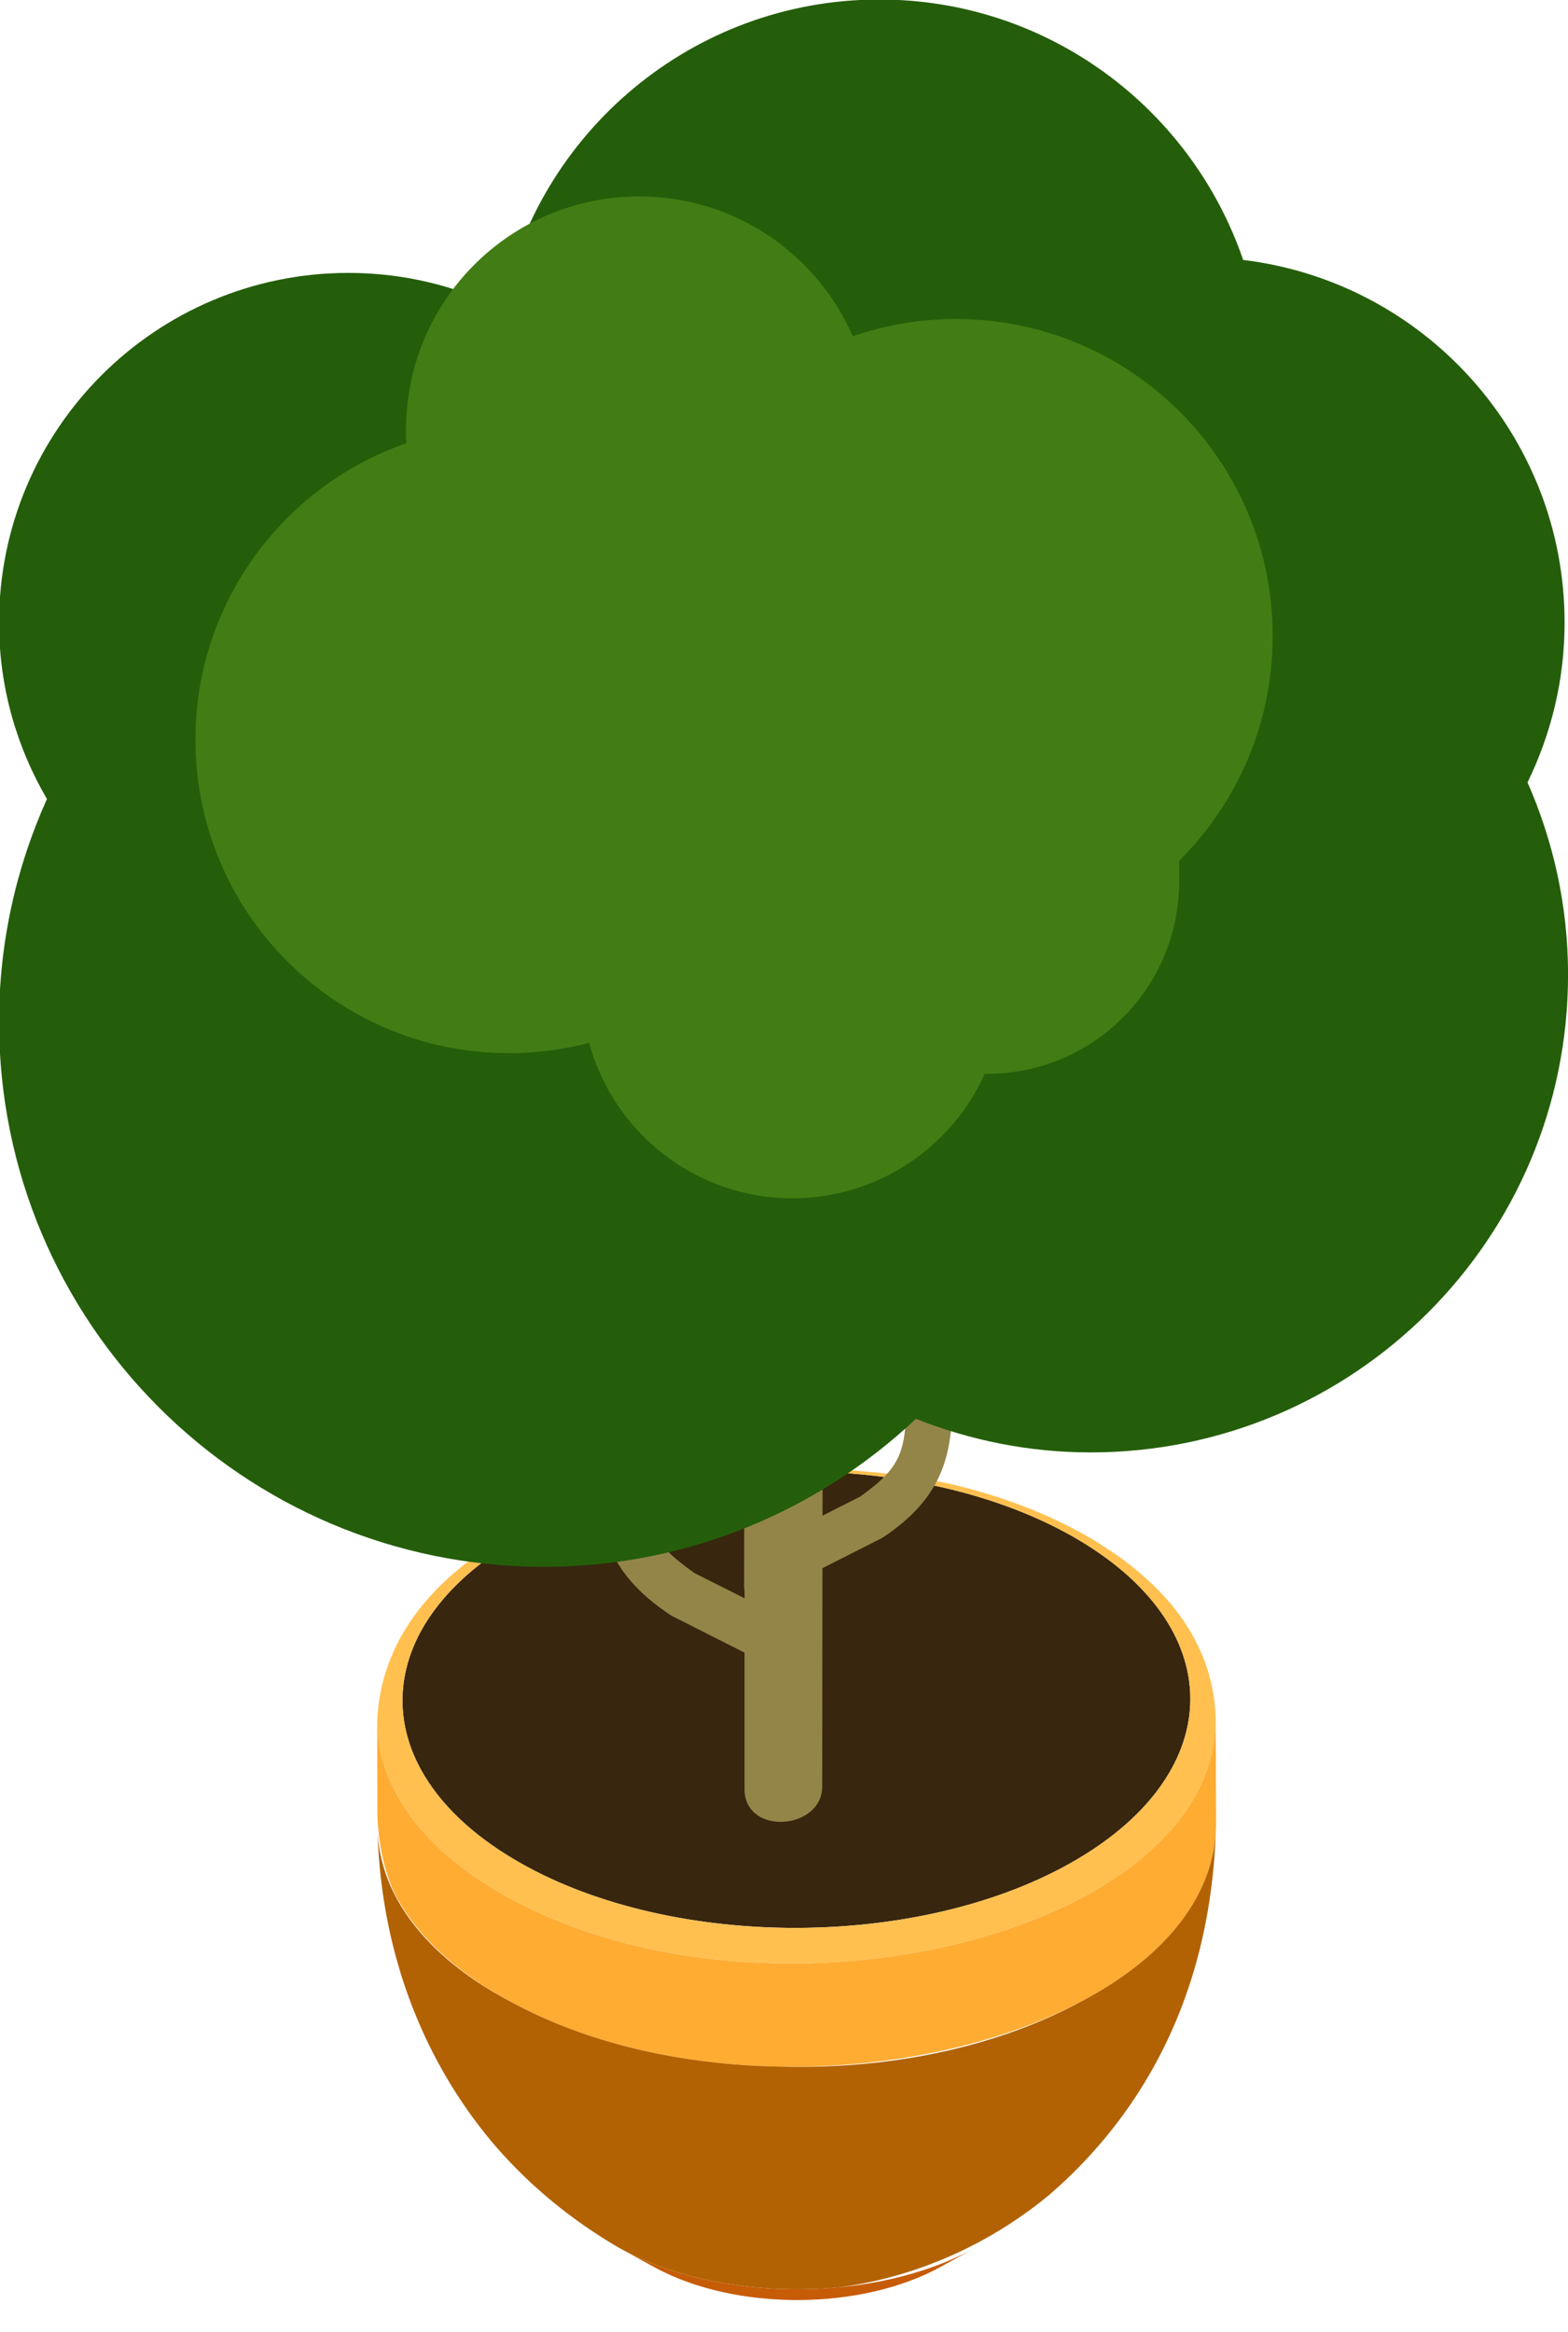 <?xml version="1.0" encoding="UTF-8" standalone="no"?>
<!-- Created with Inkscape (http://www.inkscape.org/) -->

<svg
   xmlns:dc="http://purl.org/dc/elements/1.1/"
   xmlns:cc="http://creativecommons.org/ns#"
   xmlns:rdf="http://www.w3.org/1999/02/22-rdf-syntax-ns#"
   xmlns:svg="http://www.w3.org/2000/svg"
   xmlns="http://www.w3.org/2000/svg"
   xmlns:sodipodi="http://sodipodi.sourceforge.net/DTD/sodipodi-0.dtd"
   xmlns:inkscape="http://www.inkscape.org/namespaces/inkscape"
   width="32.46mm"
   height="48.252mm"
   viewBox="0 0 32.46 48.252"
   version="1.1"
   id="svg281859"
   inkscape:version="0.92.3 (2405546, 2018-03-11)"
   sodipodi:docname="plants-6.svg">
  <defs
     id="defs281853">
    <clipPath
       id="clipPath70587"
       clipPathUnits="userSpaceOnUse">
      <path
         inkscape:connector-curvature="0"
         id="path70585"
         d="m 1200.192,3016.514 c 0.01,0.165 0.013,0.329 0.013,0.494 v 0 c 0,-0.166 -0.01,-0.33 -0.013,-0.494 m -49.16,-0.016 c 0,0.121 -0.01,0.242 -0.01,0.363 v 0 c 10e-4,-0.121 0,-0.243 0.01,-0.363 m 41.605,-9.801 c -15.506,-8.655 -41.073,-2.386 -41.605,9.801 v 0 c 0.299,-10.477 5.341,-19.293 14.169,-24.429 v 0 c 13.271,-7.398 34.235,1.809 34.991,24.445 v 0 c -0.204,-3.583 -2.738,-7.135 -7.555,-9.817" />
    </clipPath>
    <clipPath
       id="clipPath70575"
       clipPathUnits="userSpaceOnUse">
      <path
         inkscape:connector-curvature="0"
         id="path70573"
         d="m 1157.852,3013.097 c -4.565,2.752 -6.835,6.288 -6.844,9.815 v 0 c 0.021,-6.563 -1.012,-11.137 6.863,-15.862 v 0 c 15.371,-9.256 42.369,-2.785 42.334,9.958 v 0 l -0.02,6.054 c 0.032,-12.755 -26.976,-19.205 -42.333,-9.965" />
    </clipPath>
    <clipPath
       id="clipPath70563"
       clipPathUnits="userSpaceOnUse">
      <path
         inkscape:connector-curvature="0"
         id="path70561"
         d="m 1151.008,3022.912 c 0.01,-3.527 2.279,-7.063 6.844,-9.815 v 0 c 15.353,-9.24 42.365,-2.794 42.333,9.965 v 0 c -0.076,3.311 -1.676,6.08 -4.048,8.21 v 0 c -1.407,1.264 -2.282,1.75 -3.1,2.285 v 0 c -4.917,2.919 -11.174,4.288 -17.351,4.287 v 0 c -12.327,0 -24.328,-5.455 -24.678,-14.932 m 7.916,-8.001 c -8.832,5.308 -8.53,13.781 0.674,18.917 v 0 c 9.21,5.134 23.832,4.979 32.663,-0.333 v 0 c 8.837,-5.313 8.532,-13.785 -0.673,-18.918 v 0 c -4.498,-2.506 -10.287,-3.752 -16.063,-3.752 v 0 c -6.048,0 -12.082,1.367 -16.601,4.086 m 33.837,18.721 c -0.01,10e-4 -0.013,10e-4 -0.02,10e-4 v 0 c 0.01,0 0.014,0 0.02,-10e-4 m -0.19,-0.018 c -0.039,-0.01 -0.079,-0.02 -0.119,-0.034 v 0 c 0.04,0.014 0.08,0.025 0.119,0.034 m -0.261,-0.094 c 0,0 0,0 -10e-4,0 v 0 c 10e-4,0 10e-4,0 10e-4,0" />
    </clipPath>
    <clipPath
       id="clipPath70551"
       clipPathUnits="userSpaceOnUse">
      <path
         inkscape:connector-curvature="0"
         id="path70549"
         d="M 0,3189 H 2006.732 V 0 H 0 Z" />
    </clipPath>
    <clipPath
       id="clipPath70539"
       clipPathUnits="userSpaceOnUse">
      <path
         inkscape:connector-curvature="0"
         id="path70537"
         d="m 1185.991,2992.025 c 0.039,0.022 0.078,0.043 0.116,0.065 v 0 z m -20.665,-0.027 c 0.658,-0.371 1.314,-0.713 1.975,-1.079 v 0 c 4.705,-2.557 12.111,-2.553 16.828,0.079 v 0 l 1.862,1.027 c -5.825,-3.183 -14.897,-3.167 -20.665,-0.027" />
    </clipPath>
  </defs>
  <sodipodi:namedview
     id="base"
     pagecolor="#ffffff"
     bordercolor="#666666"
     borderopacity="1.0"
     inkscape:pageopacity="0.0"
     inkscape:pageshadow="2"
     inkscape:zoom="0.35"
     inkscape:cx="71.342"
     inkscape:cy="102.61343"
     inkscape:document-units="mm"
     inkscape:current-layer="layer1"
     showgrid="false"
     fit-margin-top="0"
     fit-margin-left="0"
     fit-margin-right="0"
     fit-margin-bottom="0"
     inkscape:window-width="1366"
     inkscape:window-height="716"
     inkscape:window-x="-8"
     inkscape:window-y="-8"
     inkscape:window-maximized="1" />
  <g
     inkscape:label="Layer 1"
     inkscape:groupmode="layer"
     id="layer1"
     transform="translate(96.361,-127.731)">
    <g
       id="g70533"
       transform="matrix(0.353,0,0,-0.353,-494.859,1230.44)">
      <g
         id="g70535"
         clip-path="url(#clipPath70539)">
        <g
           id="g70541"
           transform="translate(1167.301,2990.919)">
          <path
             d="M 0,0 -1.975,1.08 C 3.832,-2.081 12.986,-2.077 18.807,1.171 L 16.828,0.079 C 12.111,-2.552 4.705,-2.557 0,0"
             style="fill:#c65c06;fill-opacity:1;fill-rule:nonzero;stroke:none"
             id="path70543"
             inkscape:connector-curvature="0" />
        </g>
      </g>
    </g>
    <g
       id="g70545"
       transform="matrix(0.353,0,0,-0.353,-494.859,1230.44)">
      <g
         id="g70547"
         clip-path="url(#clipPath70551)">
        <g
           id="g70553"
           transform="translate(1192.262,3033.495)">
          <path
             d="m 0,0 c 8.836,-5.312 8.531,-13.785 -0.674,-18.917 -9.207,-5.129 -23.828,-4.983 -32.664,0.333 -8.832,5.308 -8.529,13.781 0.674,18.917 C -23.453,5.467 -8.832,5.312 0,0"
             style="fill:#38260e;fill-opacity:1;fill-rule:nonzero;stroke:none"
             id="path70555"
             inkscape:connector-curvature="0" />
        </g>
      </g>
    </g>
    <g
       id="g70557"
       transform="matrix(0.353,0,0,-0.353,-494.859,1230.44)">
      <g
         id="g70559"
         clip-path="url(#clipPath70563)">
        <g
           id="g70565"
           transform="translate(1191.588,3014.577)">
          <path
             d="m 0,0 c -9.207,-5.129 -23.828,-4.983 -32.664,0.333 -8.178,4.921 -0.559,16.979 0.66,18.764 C -26.572,17.208 8.496,4.732 0,0 m -40.58,8.334 c 0.01,-3.526 2.279,-7.063 6.844,-9.814 15.357,-9.24 42.365,-2.79 42.334,9.965 -0.463,19.71 -48.45,19.469 -49.178,-0.151"
             style="fill:#ffc050;fill-opacity:1;fill-rule:nonzero;stroke:none"
             id="path70567"
             inkscape:connector-curvature="0" />
        </g>
      </g>
    </g>
    <g
       id="g70569"
       transform="matrix(0.353,0,0,-0.353,-494.859,1230.44)">
      <g
         id="g70571"
         clip-path="url(#clipPath70575)">
        <g
           id="g70577"
           transform="translate(1151.023,3016.861)">
          <path
             d="m 0,0 -0.016,6.05 c 0.01,-3.527 2.28,-7.063 6.844,-9.814 15.358,-9.24 42.365,-2.79 42.334,9.965 l 0.02,-6.055 C 49.217,-12.596 22.219,-19.067 6.848,-9.811 2.281,-7.071 0.01,-3.535 0,0"
             style="fill:#ffac33;fill-opacity:1;fill-rule:nonzero;stroke:none"
             id="path70579"
             inkscape:connector-curvature="0" />
        </g>
      </g>
    </g>
    <g
       id="g70581"
       transform="matrix(0.353,0,0,-0.353,-494.859,1230.44)">
      <g
         id="g70583"
         clip-path="url(#clipPath70587)">
        <g
           id="g70589"
           transform="translate(1164.469,2992.495)">
          <path
             d="m 0,0 c -7.807,4.732 -13.258,13.501 -13.445,24.367 0.009,-3.535 2.281,-7.072 6.847,-9.811 C 8.754,5.312 35.771,11.758 35.736,24.513 35.438,9.828 26.773,2.602 21.639,-0.405 15.773,-3.678 6.533,-3.657 0.732,-0.425 0.51,-0.296 0.213,-0.133 0,0"
             style="fill:#b26202;fill-opacity:1;fill-rule:nonzero;stroke:none"
             id="path70591"
             inkscape:connector-curvature="0" />
        </g>
      </g>
    </g>
    <g
       id="g70601"
       transform="matrix(0.353,0,0,-0.353,-80.948,164.776)">
      <path
         d="m 0,0 c 0.105,-2.677 4.551,-2.281 4.555,0.221 l 0.052,47.13 c -0.002,1.351 -1.031,2.452 -2.294,2.447 -1.26,0 -2.284,-1.113 -2.28,-2.46 L -0.025,11.992 c 0,-0.113 0.017,-0.217 0.025,-0.321 z"
         style="fill:#938548;fill-opacity:1;fill-rule:nonzero;stroke:none"
         id="path70603"
         inkscape:connector-curvature="0" />
    </g>
    <g
       id="g70605"
       transform="matrix(0.353,0,0,-0.353,-77.612,153.67)">
      <path
         d="m 0,0 v -8.147 c 0.105,-3.482 -0.305,-4.399 -2.682,-6.096 l -4.418,-2.232 1.213,-2.467 4.502,2.28 c 3.83,2.514 4.135,5.237 4.135,8.535 V 0 Z"
         style="fill:#938548;fill-opacity:1;fill-rule:nonzero;stroke:none"
         id="path70607"
         inkscape:connector-curvature="0" />
    </g>
    <g
       id="g70609"
       transform="matrix(0.353,0,0,-0.353,-82.993,158.026)">
      <path
         d="M 0,0 V 8.386 H -2.84 V 0 c 0,-3.415 0.317,-6.229 4.34,-8.873 l 4.582,-2.314 1.254,2.556 -4.479,2.252 C 0.32,-4.574 -0.109,-3.627 0,0"
         style="fill:#938548;fill-opacity:1;fill-rule:nonzero;stroke:none"
         id="path70611"
         inkscape:connector-curvature="0" />
    </g>
    <g
       id="g70613"
       transform="matrix(0.353,0,0,-0.353,-70.863,147.193)">
      <path
         d="m 0,0 c 0,-12.788 -10.365,-23.154 -23.16,-23.154 -12.787,0 -23.154,10.366 -23.154,23.154 0,12.792 10.367,23.167 23.154,23.167 C -10.365,23.167 0,12.792 0,0"
         style="fill:#498c44;fill-opacity:1;fill-rule:nonzero;stroke:none"
         id="path70615"
         inkscape:connector-curvature="0" />
    </g>
    <g
       id="g70617"
       transform="matrix(0.353,0,0,-0.353,-64.739,143.919)">
      <path
         d="m 0,0 c 1.381,2.831 2.174,5.992 2.174,9.361 0,10.962 -8.231,19.981 -18.85,21.261 -3.037,8.873 -11.429,15.265 -21.336,15.265 -10.941,0 -20.06,-7.797 -22.123,-18.121 -2.719,1.334 -5.765,2.097 -9.004,2.097 -11.32,0 -20.497,-9.177 -20.497,-20.502 0,-3.774 1.031,-7.293 2.808,-10.333 -1.793,-3.982 -2.808,-8.393 -2.808,-13.054 0,-17.638 14.302,-31.949 31.948,-31.949 8.448,0 16.116,3.307 21.821,8.673 3.174,-1.255 6.619,-1.968 10.24,-1.968 15.465,0 28.004,12.539 28.004,28.007 C 2.377,-7.255 1.518,-3.453 0,0"
         style="fill:#245e0a;fill-opacity:1;fill-rule:nonzero;stroke:none"
         id="path70619"
         inkscape:connector-curvature="0" />
    </g>
    <g
       id="g70621"
       transform="matrix(0.353,0,0,-0.353,-70.014,140.887)">
      <path
         d="m 0,0 c 0,10.257 -8.318,18.572 -18.58,18.572 -2.117,0 -4.15,-0.359 -6.041,-1.01 -2.115,4.829 -6.928,8.194 -12.533,8.194 -7.561,0 -13.674,-6.125 -13.674,-13.677 0,-0.262 0.006,-0.529 0.021,-0.787 -7.197,-2.494 -12.369,-9.328 -12.369,-17.372 0,-10.157 8.231,-18.379 18.383,-18.379 1.625,0 3.199,0.212 4.703,0.604 1.432,-5.241 6.219,-9.111 11.922,-9.111 5.025,0 9.344,2.998 11.283,7.298 h 0.141 c 6.15,0 11.148,4.932 11.254,11.062 h 0.008 v 1.426 C -2.1,-9.815 0,-5.154 0,0"
         style="fill:#427c14;fill-opacity:1;fill-rule:nonzero;stroke:none"
         id="path70623"
         inkscape:connector-curvature="0" />
    </g>
  </g>
</svg>
